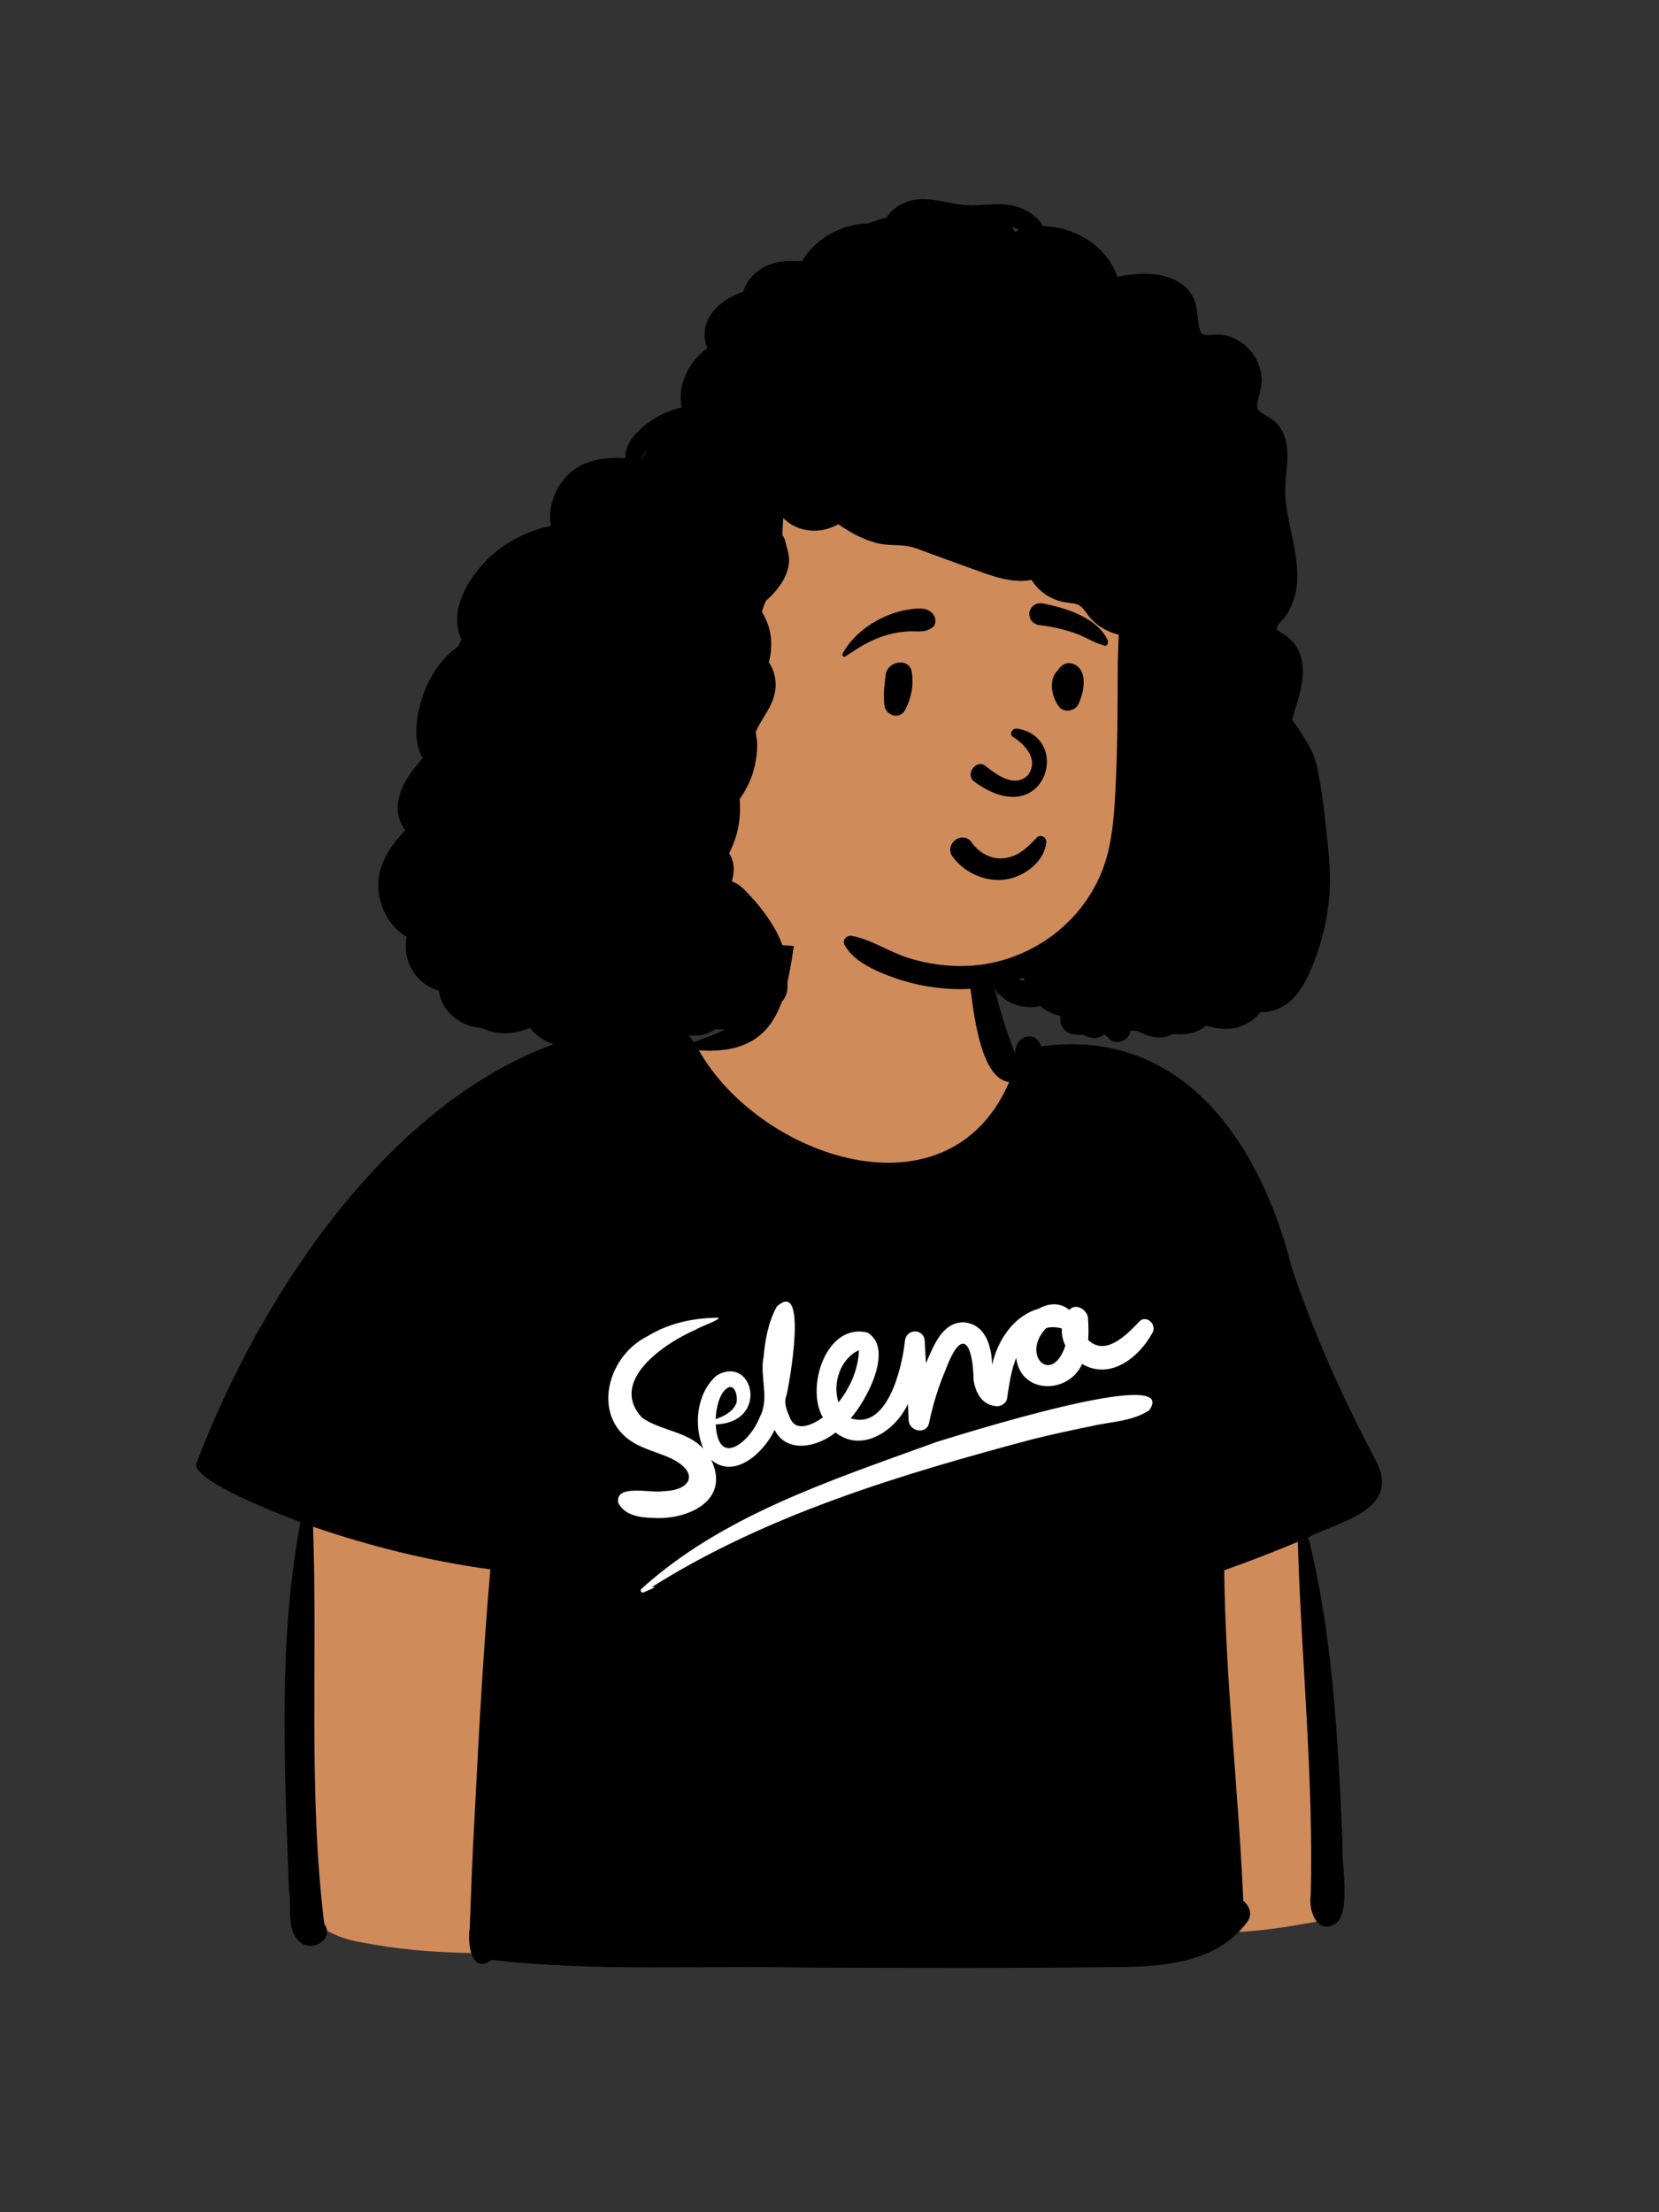 <svg width="36" height="48" viewBox="0 0 36 48" fill="none" xmlns="http://www.w3.org/2000/svg">
<rect x="0" y="0" width="36" height="48" fill="#333333" stroke="none"/>
<path fill-rule="evenodd" clip-rule="evenodd" d="M20.746 42.483C18.206 42.49 16.685 42.461 13.812 42.419C10.487 42.331 9.591 42.489 7.728 42.123C7.443 42.063 7.226 41.971 7.007 41.843C6.928 41.932 6.794 42.065 6.667 41.977C6.434 41.823 6.541 41.283 6.483 40.978C6.387 38.296 6.234 35.533 6.758 32.882C6.44 32.779 4.577 32.012 4.476 31.756C6.16 27.349 9.855 22.193 14.717 22.387C14.815 22.507 14.902 22.686 15.011 22.809C15.672 22.561 16.589 22.313 16.635 21.36C16.749 20.723 16.831 20.129 16.887 19.544C16.897 19.477 16.977 19.455 17.026 19.426C17.047 19.275 17.095 19.12 17.199 19.017C18.052 18.94 19.997 19.292 20.507 19.436C21.203 19.556 21.131 20.303 21.261 20.87C21.466 21.57 21.609 22.298 21.915 22.982C21.984 22.992 22.178 23.025 22.249 23.038C22.253 22.96 22.217 22.73 22.288 22.683C22.419 22.551 22.45 22.803 22.479 22.885C25.356 22.341 27.238 24.784 27.869 27.512C28.325 28.884 28.93 30.273 29.72 31.762C30.215 32.687 28.792 32.859 28.196 33.228C28.811 35.624 28.886 38.064 28.986 40.479C29.013 40.851 29.049 41.356 28.918 41.541C28.855 41.589 28.812 41.588 28.749 41.591C28.627 41.723 28.417 41.715 28.241 41.752C27.684 41.853 27.112 41.921 26.576 41.931C25.07 42.864 22.747 42.343 20.746 42.483Z" fill="#D08B5B"/>
<rect x="11.925" y="26.176" width="13.709" height="9.018" fill="white"/>
<path fill-rule="evenodd" clip-rule="evenodd" d="M16.677 19.543C16.756 19.147 17.409 19.239 17.38 19.638C17.05 21.125 17.25 22.936 15.165 22.79C16.489 25.12 20.578 26.537 21.899 23.478C21.248 23.4 21.119 21.86 21.041 21.321L21.037 21.273C21.02 20.996 21.026 20.739 21.192 20.502C21.359 20.626 21.425 20.852 21.482 21.057L21.523 21.222C21.661 21.77 21.805 22.317 22.023 22.84L22.031 22.841C22.02 22.486 22.476 22.324 22.589 22.704C25.672 22.279 27.359 24.825 28.025 27.487C28.51 28.945 29.143 30.347 29.862 31.702C30.404 32.761 29.087 33.003 28.39 33.355C28.926 35.504 29.031 37.729 29.131 39.932C29.098 40.402 29.31 41.367 29.026 41.704C28.606 42.033 28.38 41.469 28.444 41.107C28.505 38.551 28.238 36.006 28.162 33.454C27.636 33.676 27.104 33.881 26.565 34.071C26.592 36.466 26.877 38.861 26.979 41.244C27.112 41.349 27.185 41.531 27.072 41.69C26.462 42.54 25.361 42.666 24.392 42.679C22.086 42.708 19.777 42.699 17.471 42.692C15.205 42.641 12.92 42.786 10.667 42.526C10.225 42.858 10.135 42.142 10.194 41.837L10.216 41.226C10.231 40.819 10.248 40.411 10.268 40.004L10.319 39.011C10.405 37.357 10.496 35.703 10.641 34.052C9.332 33.873 8.042 33.555 6.793 33.126C6.895 35.993 6.685 38.89 7.036 41.742C7.268 42.057 6.803 42.353 6.531 42.156C6.194 41.899 6.339 41.396 6.271 41.026L6.263 40.786C6.168 38.207 6.04 35.572 6.52 33.028L6.314 32.948C5.683 32.702 4.062 32.043 4.275 31.719C5.967 27.283 9.752 21.977 14.766 22.23C14.893 22.318 14.958 22.49 15.052 22.613L15.201 22.559C15.779 22.347 16.406 22.079 16.423 21.368C16.532 20.762 16.619 20.155 16.677 19.543ZM24.938 30.599C25.657 29.594 20.676 31.182 20.322 31.287L20.188 31.336C18.007 32.129 15.655 32.896 13.915 34.478C13.879 34.518 13.924 34.573 13.972 34.551L13.978 34.547C14.047 34.509 14.346 34.402 14.134 34.442C16.648 32.856 19.568 31.985 22.421 31.224C22.836 31.123 23.252 31.031 23.671 30.947C24.092 30.845 24.569 30.846 24.938 30.599ZM17.068 30.272C17.129 30.022 17.542 27.72 16.856 28.351C16.674 28.682 16.603 29.066 16.57 29.439C16.482 29.874 16.705 30.343 16.488 30.744C16.294 31.267 15.58 31.879 15.532 30.906C16.701 30.866 16.35 29.385 15.554 29.843C15.119 30.216 15.044 30.918 15.262 31.433C14.909 31.049 14.339 31.048 13.931 30.759C13.195 29.963 14.431 29.135 15.104 28.848C15.142 28.806 15.694 28.614 15.577 28.591C15.049 28.596 14.519 28.708 14.063 28.986C13.119 29.447 12.798 30.873 13.878 31.372C14.111 31.485 14.367 31.546 14.598 31.662C15.18 31.964 14.992 32.343 14.391 32.355C14.144 32.409 13.327 32.182 13.419 32.616C13.566 32.887 13.888 32.927 14.17 32.935C14.922 32.986 15.858 32.561 15.433 31.675C15.947 32.113 16.588 31.501 16.808 31.025C17.076 31.552 17.75 31.393 18.131 31.082C18.712 31.54 19.442 31.031 19.701 30.462C19.706 30.58 19.711 30.699 19.717 30.817C19.729 31.059 20.104 31.137 20.16 30.877C20.244 30.481 20.361 30.09 20.521 29.718C20.889 28.74 21.114 29.181 21.127 29.947C21.173 30.235 21.317 30.493 21.635 30.512C21.723 30.517 21.839 30.439 21.853 30.346L21.871 30.224C21.91 29.967 21.954 29.702 22.052 29.461C22.145 30.26 23.19 30.256 23.482 29.594C24.087 29.957 24.721 29.45 25.003 28.925L25.012 28.909C25.11 28.73 24.86 28.513 24.717 28.681L24.667 28.733C24.397 29.012 23.968 29.418 23.613 29.073C23.624 28.917 23.62 28.758 23.61 28.605C23.599 28.422 23.347 28.26 23.203 28.423C23.001 28.252 22.751 28.276 22.539 28.396C21.992 28.551 21.648 29.083 21.529 29.613C21.516 29.19 21.378 28.731 20.913 28.691C20.437 28.687 20.255 29.219 20.093 29.578C20.083 29.417 20.074 29.257 20.066 29.096C20.052 28.82 19.669 28.823 19.638 29.088L19.637 29.096C19.577 29.669 19.259 31.041 18.459 30.773C18.797 30.401 19.407 29.268 18.827 28.915C17.933 28.69 17.475 30.099 17.856 30.755L17.836 30.769C17.619 30.919 17.259 31.087 17.138 30.75L17.124 30.719C17.061 30.576 17.006 30.422 17.068 30.272ZM15.79 30.113C15.959 30.014 16.019 30.341 15.976 30.451C15.907 30.627 15.718 30.726 15.53 30.793L15.531 30.773C15.539 30.572 15.606 30.221 15.79 30.113ZM18.637 29.297C18.641 29.32 18.635 29.349 18.634 29.371C18.605 29.756 18.433 30.127 18.195 30.428C18.058 30.019 18.235 29.479 18.637 29.297ZM22.703 28.815C22.813 28.786 22.929 28.794 23.042 28.824C23.034 28.953 23.062 29.081 23.118 29.199C22.826 30.076 22.14 29.401 22.703 28.815Z" fill="black"/>
<path fill-rule="evenodd" clip-rule="evenodd" d="M22.369 10.23C20.314 8.556 17.023 8.012 14.824 9.701C13.115 11.286 12.408 15.789 12.71 18.052C12.795 19.503 13.901 21.148 15.524 20.689C15.8 20.662 16.068 20.556 16.346 20.534C16.679 20.496 17.014 20.495 17.347 20.542C18.07 20.645 18.712 21.03 19.415 21.21C20.718 21.544 22.173 21.32 23.295 20.567C27.003 18.123 25.323 12.595 22.369 10.23Z" fill="#D08B5B"/>
<path fill-rule="evenodd" clip-rule="evenodd" d="M22.096 21.25C22.134 21.237 22.172 21.223 22.21 21.209C22.212 21.218 22.216 21.226 22.221 21.235C22.226 21.248 22.232 21.26 22.238 21.273C22.19 21.274 22.142 21.265 22.096 21.25ZM22.02 5.03C22.003 4.992 21.983 4.956 21.961 4.921C22.015 4.938 22.068 4.962 22.116 4.993C22.083 5.004 22.051 5.016 22.02 5.03ZM13.905 9.982C13.903 9.982 13.901 9.982 13.899 9.981C13.927 9.907 13.976 9.837 14.031 9.786C14.041 9.777 14.052 9.769 14.062 9.76C14.004 9.829 13.951 9.904 13.905 9.982ZM28.752 17.759C28.724 17.497 28.689 17.237 28.644 16.979C28.601 16.731 28.564 16.466 28.438 16.246C28.314 16.027 28.188 15.815 28.04 15.622C28.061 15.524 28.089 15.432 28.113 15.357C28.254 14.928 28.392 14.383 28.1 13.985C28.032 13.892 27.95 13.822 27.855 13.758C27.815 13.73 27.748 13.706 27.717 13.668C27.695 13.642 27.703 13.656 27.702 13.643C27.696 13.572 27.862 13.423 27.901 13.367C27.973 13.263 28.027 13.146 28.068 13.027C28.231 12.555 28.12 12.035 28.022 11.562C27.971 11.311 27.913 11.059 27.895 10.803C27.877 10.563 27.91 10.328 27.929 10.089C27.948 9.853 27.943 9.609 27.842 9.39C27.793 9.284 27.718 9.19 27.627 9.117C27.539 9.045 27.428 9.003 27.342 8.932C27.255 8.861 27.28 8.765 27.302 8.666C27.333 8.533 27.372 8.401 27.376 8.263C27.383 8.023 27.285 7.789 27.133 7.607C26.975 7.42 26.75 7.293 26.507 7.264C26.396 7.251 26.287 7.273 26.176 7.266C26.067 7.258 26.043 7.203 26.023 7.103C25.975 6.874 25.994 6.647 25.882 6.433C25.782 6.242 25.604 6.113 25.408 6.037C25.047 5.898 24.629 5.926 24.249 6.009C24.025 5.348 23.325 4.914 22.636 4.909C22.529 4.726 22.346 4.589 22.139 4.509C21.795 4.376 21.431 4.454 21.073 4.454H21.072C21.036 4.451 21 4.45 20.964 4.451C20.93 4.449 20.897 4.446 20.863 4.442C20.456 4.394 20.053 4.227 19.649 4.391C19.469 4.464 19.326 4.576 19.236 4.719C19.099 4.757 18.965 4.799 18.832 4.849C18.26 4.864 17.693 5.171 17.403 5.67C16.996 5.624 16.553 5.703 16.284 6.036C16.214 6.123 16.159 6.225 16.123 6.334C15.848 6.423 15.594 6.581 15.428 6.821C15.276 7.039 15.246 7.321 15.349 7.555C15.104 7.734 14.912 7.989 14.82 8.29C14.764 8.473 14.755 8.662 14.791 8.842C14.54 8.898 14.3 9.001 14.087 9.157C13.864 9.32 13.585 9.579 13.571 9.877C13.57 9.899 13.57 9.921 13.572 9.943C13.081 9.908 12.58 9.991 12.248 10.386C11.999 10.682 11.891 11.064 11.957 11.411C11.373 11.53 10.82 11.836 10.435 12.289C10.155 12.618 9.906 13.036 9.921 13.484C9.925 13.619 9.957 13.755 10.012 13.881V13.881C9.988 13.925 9.964 13.974 9.941 14.027C9.579 14.28 9.316 14.678 9.168 15.117C9.048 15.473 8.973 15.934 9.101 16.296C9.12 16.351 9.145 16.403 9.174 16.451C9.15 16.477 9.127 16.502 9.105 16.528C8.861 16.814 8.614 17.174 8.631 17.568C8.637 17.726 8.696 17.886 8.792 18.017C8.455 18.36 8.183 18.792 8.21 19.275C8.233 19.696 8.463 20.123 8.824 20.325C8.764 20.649 8.844 20.991 9.096 21.244C9.222 21.37 9.37 21.454 9.526 21.498C9.561 21.88 9.899 22.187 10.258 22.275C10.325 22.292 10.392 22.302 10.458 22.306C10.781 22.465 11.166 22.447 11.496 22.302C11.593 22.425 11.72 22.526 11.867 22.598C11.927 22.628 11.99 22.652 12.056 22.672C12.521 22.81 12.998 22.623 13.405 22.404C13.418 22.397 13.442 22.389 13.463 22.379C13.52 22.442 13.622 22.504 13.676 22.535C13.857 22.639 14.078 22.688 14.286 22.674C14.53 22.658 14.745 22.577 14.945 22.462C14.974 22.467 15.003 22.47 15.032 22.471C15.22 22.481 15.387 22.422 15.537 22.328C15.636 22.341 15.738 22.34 15.841 22.322C16.068 22.38 16.29 22.288 16.467 22.141C16.546 22.076 16.612 22 16.684 21.928C16.758 21.852 16.814 21.835 16.9 21.784C17.105 21.664 17.13 21.36 17.041 21.14C17.058 21.102 17.067 21.059 17.067 21.011C17.067 20.596 16.876 20.215 16.642 19.883C16.537 19.735 16.424 19.59 16.299 19.459C16.199 19.353 16.058 19.182 15.909 19.139C15.9 19.132 15.891 19.126 15.882 19.119C15.91 19.018 15.927 18.916 15.92 18.811C15.912 18.703 15.878 18.601 15.822 18.514C16.009 18.152 16.087 17.755 16.05 17.34C16.202 17.124 16.317 16.886 16.376 16.625C16.413 16.463 16.433 16.293 16.431 16.128C16.429 16.048 16.4 15.947 16.4 15.865C16.404 15.891 16.438 15.794 16.451 15.77C16.602 15.49 16.795 15.271 16.827 14.941C16.846 14.748 16.8 14.534 16.685 14.376C16.759 14.083 16.758 13.769 16.641 13.49C16.61 13.416 16.574 13.343 16.533 13.274C16.552 13.215 16.569 13.156 16.592 13.104C16.601 13.083 16.609 13.061 16.618 13.04C16.703 12.965 16.781 12.883 16.848 12.803C16.994 12.626 17.107 12.422 17.121 12.188C17.128 12.07 17.1 11.958 17.066 11.846C17.051 11.796 17.042 11.74 17.024 11.691C17.014 11.664 16.99 11.636 16.982 11.61C16.98 11.604 16.978 11.6 16.977 11.596C16.978 11.592 16.979 11.584 16.979 11.57C16.979 11.457 16.994 11.347 16.995 11.239C17.098 11.343 17.221 11.421 17.362 11.466C17.645 11.557 17.941 11.516 18.191 11.375C18.461 11.561 18.764 11.728 19.082 11.796C19.271 11.836 19.461 11.819 19.65 11.844C19.838 11.869 20.021 11.951 20.198 12.015C20.593 12.158 20.987 12.305 21.383 12.444C21.702 12.557 22.049 12.646 22.383 12.583C22.477 12.728 22.599 12.851 22.756 12.941C22.868 13.005 22.991 13.049 23.118 13.07C23.231 13.089 23.363 13.082 23.454 13.159C23.543 13.235 23.598 13.347 23.678 13.431C23.767 13.526 23.877 13.608 23.992 13.667C24.085 13.714 24.179 13.748 24.275 13.77C24.267 13.984 24.259 14.198 24.256 14.412C24.251 14.877 24.253 15.342 24.247 15.808C24.241 16.271 24.226 16.735 24.202 17.198C24.179 17.633 24.146 18.069 24.043 18.493C23.7 19.9 22.415 20.907 20.977 20.958C20.55 20.974 20.128 20.913 19.72 20.788C19.297 20.657 18.919 20.388 18.485 20.306C18.372 20.285 18.265 20.399 18.33 20.509C18.442 20.698 18.578 20.813 18.764 20.926C18.958 21.045 19.175 21.133 19.389 21.21C19.783 21.352 20.199 21.434 20.616 21.456C20.935 21.474 21.255 21.452 21.567 21.392C21.589 21.459 21.628 21.525 21.657 21.587C21.661 21.596 21.676 21.59 21.673 21.581C21.668 21.565 21.665 21.551 21.664 21.54C21.769 21.677 21.931 21.772 22.098 21.818C22.215 21.85 22.34 21.86 22.46 21.847C22.5 21.842 22.537 21.836 22.574 21.828C22.697 21.936 22.854 22.008 23.012 22.044C22.985 22.209 23.066 22.389 23.255 22.436C23.335 22.456 23.411 22.456 23.487 22.449C23.549 22.478 23.615 22.5 23.685 22.516C23.777 22.536 23.886 22.51 23.955 22.444C23.993 22.47 24.028 22.489 24.063 22.531C24.207 22.705 24.517 22.566 24.531 22.365C24.577 22.365 24.623 22.366 24.669 22.367C24.68 22.372 24.691 22.377 24.702 22.383C24.903 22.476 25.111 22.558 25.333 22.484C25.374 22.471 25.411 22.454 25.445 22.434C25.602 22.448 25.756 22.448 25.915 22.397C26.008 22.366 26.096 22.318 26.17 22.255C26.415 22.327 26.673 22.36 26.916 22.27C27.099 22.203 27.246 22.098 27.349 21.96C27.507 21.965 27.668 21.927 27.812 21.852C28.06 21.723 28.233 21.479 28.354 21.235C28.62 20.695 28.777 20.116 28.839 19.518C28.9 18.929 28.813 18.344 28.752 17.759Z" fill="black"/>
<path fill-rule="evenodd" clip-rule="evenodd" d="M21.209 19.003C20.998 18.918 20.81 18.774 20.673 18.591C20.625 18.528 20.613 18.461 20.623 18.399C20.634 18.33 20.675 18.267 20.731 18.225C20.787 18.183 20.857 18.163 20.924 18.173C20.983 18.182 21.041 18.215 21.088 18.281L21.097 18.295C21.179 18.405 21.285 18.496 21.406 18.554C21.523 18.61 21.654 18.637 21.789 18.621C22.046 18.592 22.224 18.453 22.412 18.264C22.436 18.24 22.459 18.215 22.483 18.19C22.497 18.168 22.518 18.153 22.541 18.145C22.566 18.137 22.595 18.137 22.621 18.147C22.647 18.155 22.669 18.172 22.684 18.195C22.699 18.216 22.707 18.242 22.704 18.272C22.687 18.468 22.585 18.643 22.439 18.78C22.278 18.933 22.064 19.038 21.862 19.076C21.64 19.116 21.413 19.087 21.209 19.003ZM21.967 15.98C22.203 16.124 22.563 16.459 22.309 16.815C22.01 17.129 21.579 16.769 21.366 16.606C21.169 16.48 20.948 16.805 21.131 16.952C22.665 18.088 23.288 16.018 22.086 15.811C21.954 15.788 21.905 15.935 21.967 15.98ZM19.217 14.658C19.243 14.334 19.737 14.26 19.786 14.581C19.83 14.868 19.778 15.133 19.649 15.391C19.525 15.639 19.214 15.523 19.191 15.298C19.159 14.996 19.201 14.86 19.217 14.658ZM22.975 14.514C23.044 14.424 23.143 14.363 23.262 14.398C23.634 14.506 23.525 15.035 23.394 15.292C23.323 15.431 23.093 15.467 22.99 15.344C22.821 15.143 22.74 14.743 22.955 14.545C22.96 14.535 22.967 14.525 22.975 14.514ZM19.643 13.239L19.702 13.229C19.884 13.197 20.11 13.167 20.239 13.313C20.307 13.391 20.33 13.535 20.239 13.609C20.077 13.74 19.899 13.689 19.706 13.7C19.547 13.709 19.394 13.736 19.24 13.78C18.904 13.876 18.63 14.052 18.342 14.244C18.304 14.27 18.266 14.221 18.284 14.186C18.45 13.861 18.771 13.594 19.093 13.431C19.265 13.344 19.453 13.272 19.643 13.239ZM22.636 13.094L22.681 13.103C23.17 13.205 23.806 13.409 24.038 13.89C24.047 13.958 24.037 13.973 24.03 13.982L24.027 13.986C24.021 13.994 24.016 14.005 23.987 14.014C23.978 14.012 23.97 14.01 23.962 14.008C23.856 13.98 23.771 13.942 23.69 13.902L23.602 13.859C23.5 13.808 23.396 13.76 23.287 13.724C23.053 13.648 22.813 13.594 22.569 13.566C22.516 13.559 22.465 13.542 22.425 13.511C22.387 13.482 22.358 13.442 22.345 13.388C22.327 13.319 22.332 13.267 22.369 13.204C22.397 13.158 22.437 13.125 22.483 13.106C22.53 13.087 22.583 13.083 22.636 13.094Z" fill="black"/>
</svg>
